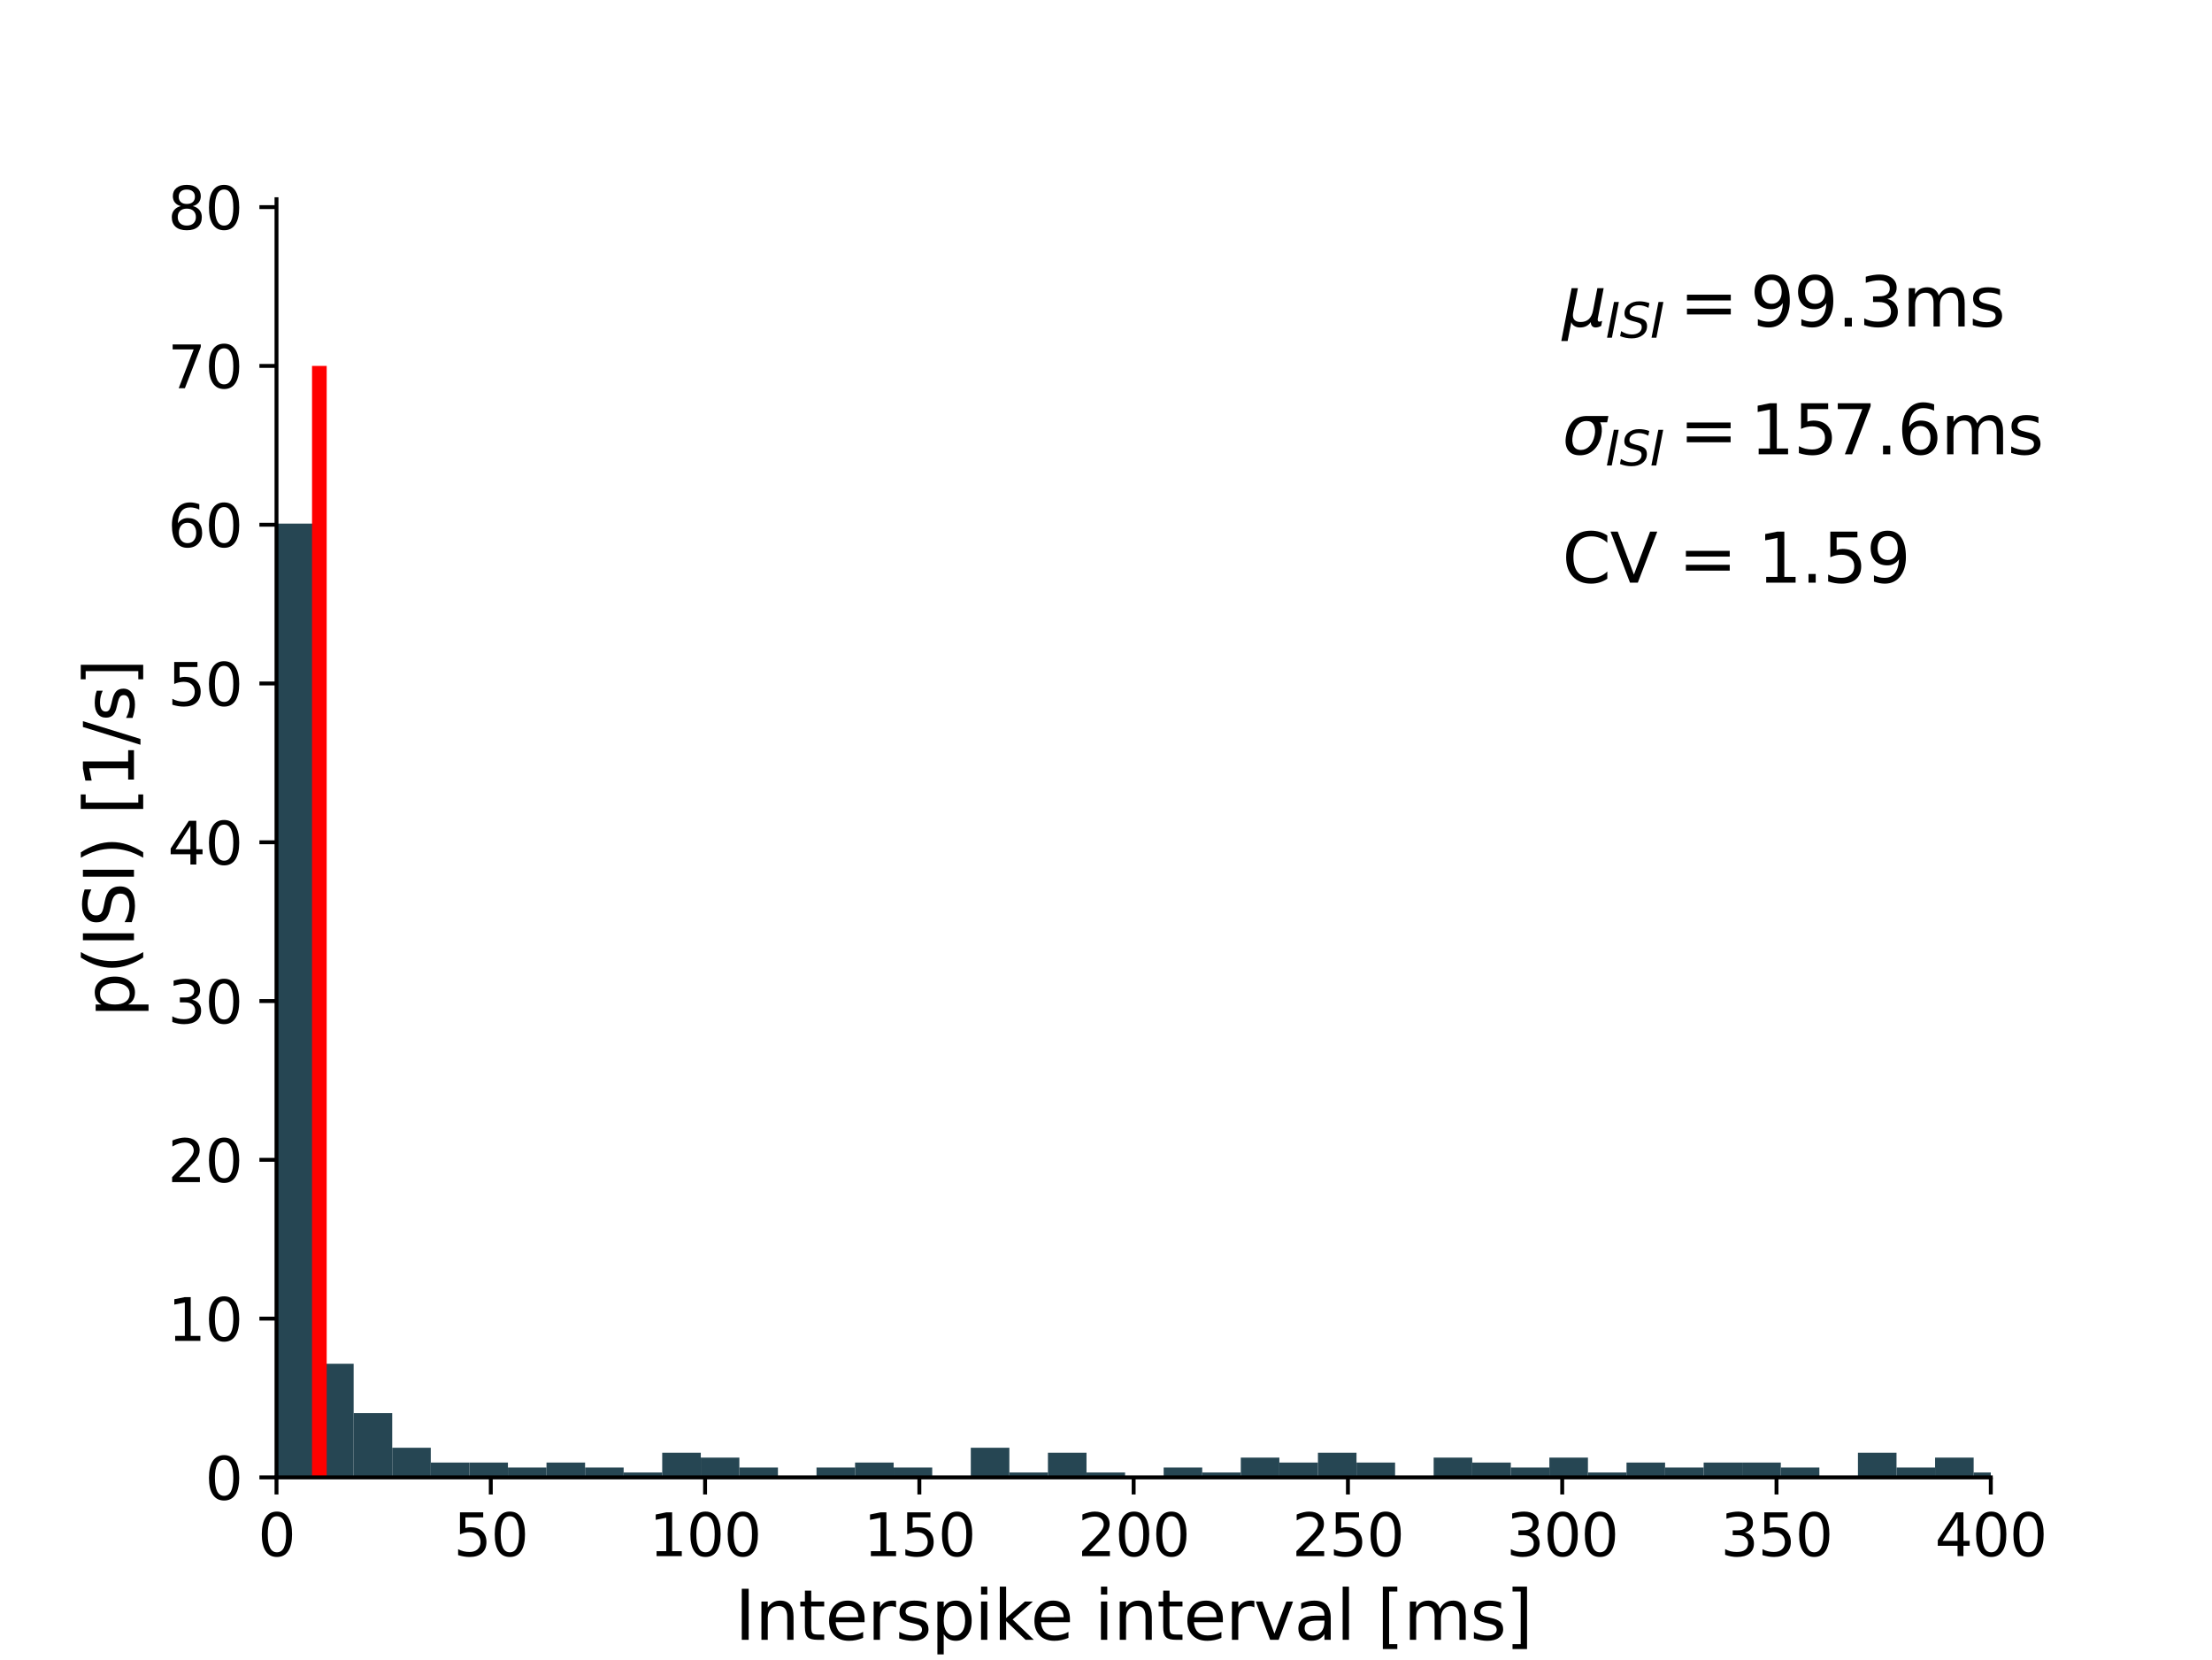 <?xml version="1.0" encoding="utf-8" standalone="no"?>
<!DOCTYPE svg PUBLIC "-//W3C//DTD SVG 1.1//EN"
  "http://www.w3.org/Graphics/SVG/1.1/DTD/svg11.dtd">
<svg xmlns:xlink="http://www.w3.org/1999/xlink" width="452.88pt" height="339.84pt" viewBox="0 0 452.88 339.84" xmlns="http://www.w3.org/2000/svg" version="1.1">
 <defs>
  <style type="text/css">*{stroke-linejoin: round; stroke-linecap: butt}</style>
 </defs>
 <g id="figure_1">
  <g id="patch_1">
   <path d="M 0 339.84 
L 452.88 339.84 
L 452.88 0 
L 0 0 
z
" style="fill: #ffffff"/>
  </g>
  <g id="axes_1">
   <g id="patch_2">
    <path d="M 56.61 302.458 
L 407.592 302.458 
L 407.592 40.781 
L 56.61 40.781 
z
" style="fill: #ffffff"/>
   </g>
   <g id="patch_3">
    <path d="M 56.61 302.458 
L 64.507 302.458 
L 64.507 107.196 
L 56.61 107.196 
z
" clip-path="url(#pb222d61b91)" style="fill: #264653"/>
   </g>
   <g id="patch_4">
    <path d="M 64.507 302.458 
L 72.404 302.458 
L 72.404 279.188 
L 64.507 279.188 
z
" clip-path="url(#pb222d61b91)" style="fill: #264653"/>
   </g>
   <g id="patch_5">
    <path d="M 72.404 302.458 
L 80.301 302.458 
L 80.301 289.305 
L 72.404 289.305 
z
" clip-path="url(#pb222d61b91)" style="fill: #264653"/>
   </g>
   <g id="patch_6">
    <path d="M 80.301 302.458 
L 88.198 302.458 
L 88.198 296.387 
L 80.301 296.387 
z
" clip-path="url(#pb222d61b91)" style="fill: #264653"/>
   </g>
   <g id="patch_7">
    <path d="M 88.198 302.458 
L 96.095 302.458 
L 96.095 299.422 
L 88.198 299.422 
z
" clip-path="url(#pb222d61b91)" style="fill: #264653"/>
   </g>
   <g id="patch_8">
    <path d="M 96.095 302.458 
L 103.993 302.458 
L 103.993 299.422 
L 96.095 299.422 
z
" clip-path="url(#pb222d61b91)" style="fill: #264653"/>
   </g>
   <g id="patch_9">
    <path d="M 103.993 302.458 
L 111.89 302.458 
L 111.89 300.434 
L 103.993 300.434 
z
" clip-path="url(#pb222d61b91)" style="fill: #264653"/>
   </g>
   <g id="patch_10">
    <path d="M 111.89 302.458 
L 119.787 302.458 
L 119.787 299.422 
L 111.89 299.422 
z
" clip-path="url(#pb222d61b91)" style="fill: #264653"/>
   </g>
   <g id="patch_11">
    <path d="M 119.787 302.458 
L 127.684 302.458 
L 127.684 300.434 
L 119.787 300.434 
z
" clip-path="url(#pb222d61b91)" style="fill: #264653"/>
   </g>
   <g id="patch_12">
    <path d="M 127.684 302.458 
L 135.581 302.458 
L 135.581 301.446 
L 127.684 301.446 
z
" clip-path="url(#pb222d61b91)" style="fill: #264653"/>
   </g>
   <g id="patch_13">
    <path d="M 135.581 302.458 
L 143.478 302.458 
L 143.478 297.399 
L 135.581 297.399 
z
" clip-path="url(#pb222d61b91)" style="fill: #264653"/>
   </g>
   <g id="patch_14">
    <path d="M 143.478 302.458 
L 151.375 302.458 
L 151.375 298.411 
L 143.478 298.411 
z
" clip-path="url(#pb222d61b91)" style="fill: #264653"/>
   </g>
   <g id="patch_15">
    <path d="M 151.375 302.458 
L 159.272 302.458 
L 159.272 300.434 
L 151.375 300.434 
z
" clip-path="url(#pb222d61b91)" style="fill: #264653"/>
   </g>
   <g id="patch_16">
    <path d="M 159.272 302.458 
L 167.169 302.458 
L 167.169 302.458 
L 159.272 302.458 
z
" clip-path="url(#pb222d61b91)" style="fill: #264653"/>
   </g>
   <g id="patch_17">
    <path d="M 167.169 302.458 
L 175.066 302.458 
L 175.066 300.434 
L 167.169 300.434 
z
" clip-path="url(#pb222d61b91)" style="fill: #264653"/>
   </g>
   <g id="patch_18">
    <path d="M 175.066 302.458 
L 182.964 302.458 
L 182.964 299.422 
L 175.066 299.422 
z
" clip-path="url(#pb222d61b91)" style="fill: #264653"/>
   </g>
   <g id="patch_19">
    <path d="M 182.964 302.458 
L 190.861 302.458 
L 190.861 300.434 
L 182.964 300.434 
z
" clip-path="url(#pb222d61b91)" style="fill: #264653"/>
   </g>
   <g id="patch_20">
    <path d="M 190.861 302.458 
L 198.758 302.458 
L 198.758 302.458 
L 190.861 302.458 
z
" clip-path="url(#pb222d61b91)" style="fill: #264653"/>
   </g>
   <g id="patch_21">
    <path d="M 198.758 302.458 
L 206.655 302.458 
L 206.655 296.387 
L 198.758 296.387 
z
" clip-path="url(#pb222d61b91)" style="fill: #264653"/>
   </g>
   <g id="patch_22">
    <path d="M 206.655 302.458 
L 214.552 302.458 
L 214.552 301.446 
L 206.655 301.446 
z
" clip-path="url(#pb222d61b91)" style="fill: #264653"/>
   </g>
   <g id="patch_23">
    <path d="M 214.552 302.458 
L 222.449 302.458 
L 222.449 297.399 
L 214.552 297.399 
z
" clip-path="url(#pb222d61b91)" style="fill: #264653"/>
   </g>
   <g id="patch_24">
    <path d="M 222.449 302.458 
L 230.346 302.458 
L 230.346 301.446 
L 222.449 301.446 
z
" clip-path="url(#pb222d61b91)" style="fill: #264653"/>
   </g>
   <g id="patch_25">
    <path d="M 230.346 302.458 
L 238.243 302.458 
L 238.243 302.458 
L 230.346 302.458 
z
" clip-path="url(#pb222d61b91)" style="fill: #264653"/>
   </g>
   <g id="patch_26">
    <path d="M 238.243 302.458 
L 246.14 302.458 
L 246.14 300.434 
L 238.243 300.434 
z
" clip-path="url(#pb222d61b91)" style="fill: #264653"/>
   </g>
   <g id="patch_27">
    <path d="M 246.14 302.458 
L 254.037 302.458 
L 254.037 301.446 
L 246.14 301.446 
z
" clip-path="url(#pb222d61b91)" style="fill: #264653"/>
   </g>
   <g id="patch_28">
    <path d="M 254.037 302.458 
L 261.934 302.458 
L 261.934 298.411 
L 254.037 298.411 
z
" clip-path="url(#pb222d61b91)" style="fill: #264653"/>
   </g>
   <g id="patch_29">
    <path d="M 261.934 302.458 
L 269.832 302.458 
L 269.832 299.422 
L 261.934 299.422 
z
" clip-path="url(#pb222d61b91)" style="fill: #264653"/>
   </g>
   <g id="patch_30">
    <path d="M 269.832 302.458 
L 277.729 302.458 
L 277.729 297.399 
L 269.832 297.399 
z
" clip-path="url(#pb222d61b91)" style="fill: #264653"/>
   </g>
   <g id="patch_31">
    <path d="M 277.729 302.458 
L 285.626 302.458 
L 285.626 299.422 
L 277.729 299.422 
z
" clip-path="url(#pb222d61b91)" style="fill: #264653"/>
   </g>
   <g id="patch_32">
    <path d="M 285.626 302.458 
L 293.523 302.458 
L 293.523 302.458 
L 285.626 302.458 
z
" clip-path="url(#pb222d61b91)" style="fill: #264653"/>
   </g>
   <g id="patch_33">
    <path d="M 293.523 302.458 
L 301.42 302.458 
L 301.42 298.411 
L 293.523 298.411 
z
" clip-path="url(#pb222d61b91)" style="fill: #264653"/>
   </g>
   <g id="patch_34">
    <path d="M 301.42 302.458 
L 309.317 302.458 
L 309.317 299.422 
L 301.42 299.422 
z
" clip-path="url(#pb222d61b91)" style="fill: #264653"/>
   </g>
   <g id="patch_35">
    <path d="M 309.317 302.458 
L 317.214 302.458 
L 317.214 300.434 
L 309.317 300.434 
z
" clip-path="url(#pb222d61b91)" style="fill: #264653"/>
   </g>
   <g id="patch_36">
    <path d="M 317.214 302.458 
L 325.111 302.458 
L 325.111 298.411 
L 317.214 298.411 
z
" clip-path="url(#pb222d61b91)" style="fill: #264653"/>
   </g>
   <g id="patch_37">
    <path d="M 325.111 302.458 
L 333.008 302.458 
L 333.008 301.446 
L 325.111 301.446 
z
" clip-path="url(#pb222d61b91)" style="fill: #264653"/>
   </g>
   <g id="patch_38">
    <path d="M 333.008 302.458 
L 340.905 302.458 
L 340.905 299.422 
L 333.008 299.422 
z
" clip-path="url(#pb222d61b91)" style="fill: #264653"/>
   </g>
   <g id="patch_39">
    <path d="M 340.905 302.458 
L 348.803 302.458 
L 348.803 300.434 
L 340.905 300.434 
z
" clip-path="url(#pb222d61b91)" style="fill: #264653"/>
   </g>
   <g id="patch_40">
    <path d="M 348.803 302.458 
L 356.7 302.458 
L 356.7 299.422 
L 348.803 299.422 
z
" clip-path="url(#pb222d61b91)" style="fill: #264653"/>
   </g>
   <g id="patch_41">
    <path d="M 356.7 302.458 
L 364.597 302.458 
L 364.597 299.422 
L 356.7 299.422 
z
" clip-path="url(#pb222d61b91)" style="fill: #264653"/>
   </g>
   <g id="patch_42">
    <path d="M 364.597 302.458 
L 372.494 302.458 
L 372.494 300.434 
L 364.597 300.434 
z
" clip-path="url(#pb222d61b91)" style="fill: #264653"/>
   </g>
   <g id="patch_43">
    <path d="M 372.494 302.458 
L 380.391 302.458 
L 380.391 302.458 
L 372.494 302.458 
z
" clip-path="url(#pb222d61b91)" style="fill: #264653"/>
   </g>
   <g id="patch_44">
    <path d="M 380.391 302.458 
L 388.288 302.458 
L 388.288 297.399 
L 380.391 297.399 
z
" clip-path="url(#pb222d61b91)" style="fill: #264653"/>
   </g>
   <g id="patch_45">
    <path d="M 388.288 302.458 
L 396.185 302.458 
L 396.185 300.434 
L 388.288 300.434 
z
" clip-path="url(#pb222d61b91)" style="fill: #264653"/>
   </g>
   <g id="patch_46">
    <path d="M 396.185 302.458 
L 404.082 302.458 
L 404.082 298.411 
L 396.185 298.411 
z
" clip-path="url(#pb222d61b91)" style="fill: #264653"/>
   </g>
   <g id="patch_47">
    <path d="M 404.082 302.458 
L 411.979 302.458 
L 411.979 301.446 
L 404.082 301.446 
z
" clip-path="url(#pb222d61b91)" style="fill: #264653"/>
   </g>
   <g id="patch_48">
    <path d="M 411.979 302.458 
L 419.876 302.458 
L 419.876 301.446 
L 411.979 301.446 
z
" clip-path="url(#pb222d61b91)" style="fill: #264653"/>
   </g>
   <g id="patch_49">
    <path d="M 419.876 302.458 
L 427.773 302.458 
L 427.773 301.446 
L 419.876 301.446 
z
" clip-path="url(#pb222d61b91)" style="fill: #264653"/>
   </g>
   <g id="patch_50">
    <path d="M 427.773 302.458 
L 435.671 302.458 
L 435.671 302.458 
L 427.773 302.458 
z
" clip-path="url(#pb222d61b91)" style="fill: #264653"/>
   </g>
   <g id="patch_51">
    <path d="M 435.671 302.458 
L 443.568 302.458 
L 443.568 302.458 
L 435.671 302.458 
z
" clip-path="url(#pb222d61b91)" style="fill: #264653"/>
   </g>
   <g id="patch_52">
    <path d="M 443.568 302.458 
L 451.465 302.458 
L 451.465 302.458 
L 443.568 302.458 
z
" clip-path="url(#pb222d61b91)" style="fill: #264653"/>
   </g>
   <g id="patch_53">
    <path d="M 451.465 302.458 
L 459.362 302.458 
L 459.362 302.458 
L 451.465 302.458 
z
" clip-path="url(#pb222d61b91)" style="fill: #264653"/>
   </g>
   <g id="patch_54">
    <path d="M 459.362 302.458 
L 467.259 302.458 
L 467.259 301.446 
L 459.362 301.446 
z
" clip-path="url(#pb222d61b91)" style="fill: #264653"/>
   </g>
   <g id="patch_55">
    <path d="M 467.259 302.458 
L 475.156 302.458 
L 475.156 301.446 
L 467.259 301.446 
z
" clip-path="url(#pb222d61b91)" style="fill: #264653"/>
   </g>
   <g id="patch_56">
    <path d="M 475.156 302.458 
L 483.053 302.458 
L 483.053 302.458 
L 475.156 302.458 
z
" clip-path="url(#pb222d61b91)" style="fill: #264653"/>
   </g>
   <g id="patch_57">
    <path d="M 483.053 302.458 
L 490.95 302.458 
L 490.95 302.458 
L 483.053 302.458 
z
" clip-path="url(#pb222d61b91)" style="fill: #264653"/>
   </g>
   <g id="patch_58">
    <path d="M 490.95 302.458 
L 498.847 302.458 
L 498.847 302.458 
L 490.95 302.458 
z
" clip-path="url(#pb222d61b91)" style="fill: #264653"/>
   </g>
   <g id="patch_59">
    <path d="M 498.847 302.458 
L 506.744 302.458 
L 506.744 299.422 
L 498.847 299.422 
z
" clip-path="url(#pb222d61b91)" style="fill: #264653"/>
   </g>
   <g id="patch_60">
    <path d="M 506.744 302.458 
L 514.642 302.458 
L 514.642 301.446 
L 506.744 301.446 
z
" clip-path="url(#pb222d61b91)" style="fill: #264653"/>
   </g>
   <g id="patch_61">
    <path d="M 514.642 302.458 
L 522.539 302.458 
L 522.539 300.434 
L 514.642 300.434 
z
" clip-path="url(#pb222d61b91)" style="fill: #264653"/>
   </g>
   <g id="patch_62">
    <path d="M 522.539 302.458 
L 530.436 302.458 
L 530.436 302.458 
L 522.539 302.458 
z
" clip-path="url(#pb222d61b91)" style="fill: #264653"/>
   </g>
   <g id="patch_63">
    <path d="M 530.436 302.458 
L 538.333 302.458 
L 538.333 299.422 
L 530.436 299.422 
z
" clip-path="url(#pb222d61b91)" style="fill: #264653"/>
   </g>
   <g id="patch_64">
    <path d="M 538.333 302.458 
L 546.23 302.458 
L 546.23 302.458 
L 538.333 302.458 
z
" clip-path="url(#pb222d61b91)" style="fill: #264653"/>
   </g>
   <g id="patch_65">
    <path d="M 546.23 302.458 
L 554.127 302.458 
L 554.127 301.446 
L 546.23 301.446 
z
" clip-path="url(#pb222d61b91)" style="fill: #264653"/>
   </g>
   <g id="patch_66">
    <path d="M 554.127 302.458 
L 562.024 302.458 
L 562.024 301.446 
L 554.127 301.446 
z
" clip-path="url(#pb222d61b91)" style="fill: #264653"/>
   </g>
   <g id="patch_67">
    <path d="M 562.024 302.458 
L 569.921 302.458 
L 569.921 301.446 
L 562.024 301.446 
z
" clip-path="url(#pb222d61b91)" style="fill: #264653"/>
   </g>
   <g id="patch_68">
    <path d="M 569.921 302.458 
L 577.818 302.458 
L 577.818 302.458 
L 569.921 302.458 
z
" clip-path="url(#pb222d61b91)" style="fill: #264653"/>
   </g>
   <g id="patch_69">
    <path d="M 577.818 302.458 
L 585.715 302.458 
L 585.715 302.458 
L 577.818 302.458 
z
" clip-path="url(#pb222d61b91)" style="fill: #264653"/>
   </g>
   <g id="patch_70">
    <path d="M 585.715 302.458 
L 593.612 302.458 
L 593.612 302.458 
L 585.715 302.458 
z
" clip-path="url(#pb222d61b91)" style="fill: #264653"/>
   </g>
   <g id="patch_71">
    <path d="M 593.612 302.458 
L 601.51 302.458 
L 601.51 302.458 
L 593.612 302.458 
z
" clip-path="url(#pb222d61b91)" style="fill: #264653"/>
   </g>
   <g id="patch_72">
    <path d="M 601.51 302.458 
L 609.407 302.458 
L 609.407 301.446 
L 601.51 301.446 
z
" clip-path="url(#pb222d61b91)" style="fill: #264653"/>
   </g>
   <g id="patch_73">
    <path d="M 609.407 302.458 
L 617.304 302.458 
L 617.304 302.458 
L 609.407 302.458 
z
" clip-path="url(#pb222d61b91)" style="fill: #264653"/>
   </g>
   <g id="patch_74">
    <path d="M 617.304 302.458 
L 625.201 302.458 
L 625.201 302.458 
L 617.304 302.458 
z
" clip-path="url(#pb222d61b91)" style="fill: #264653"/>
   </g>
   <g id="patch_75">
    <path d="M 625.201 302.458 
L 633.098 302.458 
L 633.098 302.458 
L 625.201 302.458 
z
" clip-path="url(#pb222d61b91)" style="fill: #264653"/>
   </g>
   <g id="patch_76">
    <path d="M 633.098 302.458 
L 640.995 302.458 
L 640.995 302.458 
L 633.098 302.458 
z
" clip-path="url(#pb222d61b91)" style="fill: #264653"/>
   </g>
   <g id="patch_77">
    <path d="M 640.995 302.458 
L 648.892 302.458 
L 648.892 301.446 
L 640.995 301.446 
z
" clip-path="url(#pb222d61b91)" style="fill: #264653"/>
   </g>
   <g id="patch_78">
    <path d="M 648.892 302.458 
L 656.789 302.458 
L 656.789 302.458 
L 648.892 302.458 
z
" clip-path="url(#pb222d61b91)" style="fill: #264653"/>
   </g>
   <g id="patch_79">
    <path d="M 656.789 302.458 
L 664.686 302.458 
L 664.686 301.446 
L 656.789 301.446 
z
" clip-path="url(#pb222d61b91)" style="fill: #264653"/>
   </g>
   <g id="patch_80">
    <path d="M 664.686 302.458 
L 672.583 302.458 
L 672.583 302.458 
L 664.686 302.458 
z
" clip-path="url(#pb222d61b91)" style="fill: #264653"/>
   </g>
   <g id="patch_81">
    <path d="M 672.583 302.458 
L 680.481 302.458 
L 680.481 302.458 
L 672.583 302.458 
z
" clip-path="url(#pb222d61b91)" style="fill: #264653"/>
   </g>
   <g id="patch_82">
    <path d="M 680.481 302.458 
L 688.378 302.458 
L 688.378 302.458 
L 680.481 302.458 
z
" clip-path="url(#pb222d61b91)" style="fill: #264653"/>
   </g>
   <g id="patch_83">
    <path d="M 688.378 302.458 
L 696.275 302.458 
L 696.275 302.458 
L 688.378 302.458 
z
" clip-path="url(#pb222d61b91)" style="fill: #264653"/>
   </g>
   <g id="patch_84">
    <path d="M 696.275 302.458 
L 704.172 302.458 
L 704.172 302.458 
L 696.275 302.458 
z
" clip-path="url(#pb222d61b91)" style="fill: #264653"/>
   </g>
   <g id="patch_85">
    <path d="M 704.172 302.458 
L 712.069 302.458 
L 712.069 302.458 
L 704.172 302.458 
z
" clip-path="url(#pb222d61b91)" style="fill: #264653"/>
   </g>
   <g id="patch_86">
    <path d="M 712.069 302.458 
L 719.966 302.458 
L 719.966 302.458 
L 712.069 302.458 
z
" clip-path="url(#pb222d61b91)" style="fill: #264653"/>
   </g>
   <g id="patch_87">
    <path d="M 719.966 302.458 
L 727.863 302.458 
L 727.863 302.458 
L 719.966 302.458 
z
" clip-path="url(#pb222d61b91)" style="fill: #264653"/>
   </g>
   <g id="patch_88">
    <path d="M 727.863 302.458 
L 735.76 302.458 
L 735.76 302.458 
L 727.863 302.458 
z
" clip-path="url(#pb222d61b91)" style="fill: #264653"/>
   </g>
   <g id="patch_89">
    <path d="M 735.76 302.458 
L 743.657 302.458 
L 743.657 302.458 
L 735.76 302.458 
z
" clip-path="url(#pb222d61b91)" style="fill: #264653"/>
   </g>
   <g id="patch_90">
    <path d="M 743.657 302.458 
L 751.554 302.458 
L 751.554 302.458 
L 743.657 302.458 
z
" clip-path="url(#pb222d61b91)" style="fill: #264653"/>
   </g>
   <g id="patch_91">
    <path d="M 751.554 302.458 
L 759.451 302.458 
L 759.451 302.458 
L 751.554 302.458 
z
" clip-path="url(#pb222d61b91)" style="fill: #264653"/>
   </g>
   <g id="patch_92">
    <path d="M 759.451 302.458 
L 767.349 302.458 
L 767.349 302.458 
L 759.451 302.458 
z
" clip-path="url(#pb222d61b91)" style="fill: #264653"/>
   </g>
   <g id="patch_93">
    <path d="M 767.349 302.458 
L 775.246 302.458 
L 775.246 302.458 
L 767.349 302.458 
z
" clip-path="url(#pb222d61b91)" style="fill: #264653"/>
   </g>
   <g id="patch_94">
    <path d="M 775.246 302.458 
L 783.143 302.458 
L 783.143 301.446 
L 775.246 301.446 
z
" clip-path="url(#pb222d61b91)" style="fill: #264653"/>
   </g>
   <g id="matplotlib.axis_1">
    <g id="xtick_1">
     <g id="line2d_1">
      <defs>
       <path id="m8c8fa10eb3" d="M 0 0 
L 0 3.5 
" style="stroke: #000000; stroke-width: 0.8"/>
      </defs>
      <g>
       <use xlink:href="#m8c8fa10eb3" x="56.61" y="302.458" style="stroke: #000000; stroke-width: 0.8"/>
      </g>
     </g>
     <g id="text_1">
      <!-- 0 -->
      <g transform="translate(52.792 318.576)scale(0.12 -0.12)">
       <defs>
        <path id="DejaVuSans-30" d="M 2034 4250 
Q 1547 4250 1301 3770 
Q 1056 3291 1056 2328 
Q 1056 1369 1301 889 
Q 1547 409 2034 409 
Q 2525 409 2770 889 
Q 3016 1369 3016 2328 
Q 3016 3291 2770 3770 
Q 2525 4250 2034 4250 
z
M 2034 4750 
Q 2819 4750 3233 4129 
Q 3647 3509 3647 2328 
Q 3647 1150 3233 529 
Q 2819 -91 2034 -91 
Q 1250 -91 836 529 
Q 422 1150 422 2328 
Q 422 3509 836 4129 
Q 1250 4750 2034 4750 
z
" transform="scale(0.016)"/>
       </defs>
       <use xlink:href="#DejaVuSans-30"/>
      </g>
     </g>
    </g>
    <g id="xtick_2">
     <g id="line2d_2">
      <g>
       <use xlink:href="#m8c8fa10eb3" x="100.483" y="302.458" style="stroke: #000000; stroke-width: 0.8"/>
      </g>
     </g>
     <g id="text_2">
      <!-- 50 -->
      <g transform="translate(92.848 318.576)scale(0.12 -0.12)">
       <defs>
        <path id="DejaVuSans-35" d="M 691 4666 
L 3169 4666 
L 3169 4134 
L 1269 4134 
L 1269 2991 
Q 1406 3038 1543 3061 
Q 1681 3084 1819 3084 
Q 2600 3084 3056 2656 
Q 3513 2228 3513 1497 
Q 3513 744 3044 326 
Q 2575 -91 1722 -91 
Q 1428 -91 1123 -41 
Q 819 9 494 109 
L 494 744 
Q 775 591 1075 516 
Q 1375 441 1709 441 
Q 2250 441 2565 725 
Q 2881 1009 2881 1497 
Q 2881 1984 2565 2268 
Q 2250 2553 1709 2553 
Q 1456 2553 1204 2497 
Q 953 2441 691 2322 
L 691 4666 
z
" transform="scale(0.016)"/>
       </defs>
       <use xlink:href="#DejaVuSans-35"/>
       <use xlink:href="#DejaVuSans-30" x="63.623"/>
      </g>
     </g>
    </g>
    <g id="xtick_3">
     <g id="line2d_3">
      <g>
       <use xlink:href="#m8c8fa10eb3" x="144.356" y="302.458" style="stroke: #000000; stroke-width: 0.8"/>
      </g>
     </g>
     <g id="text_3">
      <!-- 100 -->
      <g transform="translate(132.903 318.576)scale(0.12 -0.12)">
       <defs>
        <path id="DejaVuSans-31" d="M 794 531 
L 1825 531 
L 1825 4091 
L 703 3866 
L 703 4441 
L 1819 4666 
L 2450 4666 
L 2450 531 
L 3481 531 
L 3481 0 
L 794 0 
L 794 531 
z
" transform="scale(0.016)"/>
       </defs>
       <use xlink:href="#DejaVuSans-31"/>
       <use xlink:href="#DejaVuSans-30" x="63.623"/>
       <use xlink:href="#DejaVuSans-30" x="127.246"/>
      </g>
     </g>
    </g>
    <g id="xtick_4">
     <g id="line2d_4">
      <g>
       <use xlink:href="#m8c8fa10eb3" x="188.228" y="302.458" style="stroke: #000000; stroke-width: 0.8"/>
      </g>
     </g>
     <g id="text_4">
      <!-- 150 -->
      <g transform="translate(176.776 318.576)scale(0.12 -0.12)">
       <use xlink:href="#DejaVuSans-31"/>
       <use xlink:href="#DejaVuSans-35" x="63.623"/>
       <use xlink:href="#DejaVuSans-30" x="127.246"/>
      </g>
     </g>
    </g>
    <g id="xtick_5">
     <g id="line2d_5">
      <g>
       <use xlink:href="#m8c8fa10eb3" x="232.101" y="302.458" style="stroke: #000000; stroke-width: 0.8"/>
      </g>
     </g>
     <g id="text_5">
      <!-- 200 -->
      <g transform="translate(220.649 318.576)scale(0.12 -0.12)">
       <defs>
        <path id="DejaVuSans-32" d="M 1228 531 
L 3431 531 
L 3431 0 
L 469 0 
L 469 531 
Q 828 903 1448 1529 
Q 2069 2156 2228 2338 
Q 2531 2678 2651 2914 
Q 2772 3150 2772 3378 
Q 2772 3750 2511 3984 
Q 2250 4219 1831 4219 
Q 1534 4219 1204 4116 
Q 875 4013 500 3803 
L 500 4441 
Q 881 4594 1212 4672 
Q 1544 4750 1819 4750 
Q 2544 4750 2975 4387 
Q 3406 4025 3406 3419 
Q 3406 3131 3298 2873 
Q 3191 2616 2906 2266 
Q 2828 2175 2409 1742 
Q 1991 1309 1228 531 
z
" transform="scale(0.016)"/>
       </defs>
       <use xlink:href="#DejaVuSans-32"/>
       <use xlink:href="#DejaVuSans-30" x="63.623"/>
       <use xlink:href="#DejaVuSans-30" x="127.246"/>
      </g>
     </g>
    </g>
    <g id="xtick_6">
     <g id="line2d_6">
      <g>
       <use xlink:href="#m8c8fa10eb3" x="275.974" y="302.458" style="stroke: #000000; stroke-width: 0.8"/>
      </g>
     </g>
     <g id="text_6">
      <!-- 250 -->
      <g transform="translate(264.521 318.576)scale(0.12 -0.12)">
       <use xlink:href="#DejaVuSans-32"/>
       <use xlink:href="#DejaVuSans-35" x="63.623"/>
       <use xlink:href="#DejaVuSans-30" x="127.246"/>
      </g>
     </g>
    </g>
    <g id="xtick_7">
     <g id="line2d_7">
      <g>
       <use xlink:href="#m8c8fa10eb3" x="319.846" y="302.458" style="stroke: #000000; stroke-width: 0.8"/>
      </g>
     </g>
     <g id="text_7">
      <!-- 300 -->
      <g transform="translate(308.394 318.576)scale(0.12 -0.12)">
       <defs>
        <path id="DejaVuSans-33" d="M 2597 2516 
Q 3050 2419 3304 2112 
Q 3559 1806 3559 1356 
Q 3559 666 3084 287 
Q 2609 -91 1734 -91 
Q 1441 -91 1130 -33 
Q 819 25 488 141 
L 488 750 
Q 750 597 1062 519 
Q 1375 441 1716 441 
Q 2309 441 2620 675 
Q 2931 909 2931 1356 
Q 2931 1769 2642 2001 
Q 2353 2234 1838 2234 
L 1294 2234 
L 1294 2753 
L 1863 2753 
Q 2328 2753 2575 2939 
Q 2822 3125 2822 3475 
Q 2822 3834 2567 4026 
Q 2313 4219 1838 4219 
Q 1578 4219 1281 4162 
Q 984 4106 628 3988 
L 628 4550 
Q 988 4650 1302 4700 
Q 1616 4750 1894 4750 
Q 2613 4750 3031 4423 
Q 3450 4097 3450 3541 
Q 3450 3153 3228 2886 
Q 3006 2619 2597 2516 
z
" transform="scale(0.016)"/>
       </defs>
       <use xlink:href="#DejaVuSans-33"/>
       <use xlink:href="#DejaVuSans-30" x="63.623"/>
       <use xlink:href="#DejaVuSans-30" x="127.246"/>
      </g>
     </g>
    </g>
    <g id="xtick_8">
     <g id="line2d_8">
      <g>
       <use xlink:href="#m8c8fa10eb3" x="363.719" y="302.458" style="stroke: #000000; stroke-width: 0.8"/>
      </g>
     </g>
     <g id="text_8">
      <!-- 350 -->
      <g transform="translate(352.267 318.576)scale(0.12 -0.12)">
       <use xlink:href="#DejaVuSans-33"/>
       <use xlink:href="#DejaVuSans-35" x="63.623"/>
       <use xlink:href="#DejaVuSans-30" x="127.246"/>
      </g>
     </g>
    </g>
    <g id="xtick_9">
     <g id="line2d_9">
      <g>
       <use xlink:href="#m8c8fa10eb3" x="407.592" y="302.458" style="stroke: #000000; stroke-width: 0.8"/>
      </g>
     </g>
     <g id="text_9">
      <!-- 400 -->
      <g transform="translate(396.139 318.576)scale(0.12 -0.12)">
       <defs>
        <path id="DejaVuSans-34" d="M 2419 4116 
L 825 1625 
L 2419 1625 
L 2419 4116 
z
M 2253 4666 
L 3047 4666 
L 3047 1625 
L 3713 1625 
L 3713 1100 
L 3047 1100 
L 3047 0 
L 2419 0 
L 2419 1100 
L 313 1100 
L 313 1709 
L 2253 4666 
z
" transform="scale(0.016)"/>
       </defs>
       <use xlink:href="#DejaVuSans-34"/>
       <use xlink:href="#DejaVuSans-30" x="63.623"/>
       <use xlink:href="#DejaVuSans-30" x="127.246"/>
      </g>
     </g>
    </g>
    <g id="text_10">
     <!-- Interspike interval [ms] -->
     <g transform="translate(150.465 335.709)scale(0.14 -0.14)">
      <defs>
       <path id="DejaVuSans-49" d="M 628 4666 
L 1259 4666 
L 1259 0 
L 628 0 
L 628 4666 
z
" transform="scale(0.016)"/>
       <path id="DejaVuSans-6e" d="M 3513 2113 
L 3513 0 
L 2938 0 
L 2938 2094 
Q 2938 2591 2744 2837 
Q 2550 3084 2163 3084 
Q 1697 3084 1428 2787 
Q 1159 2491 1159 1978 
L 1159 0 
L 581 0 
L 581 3500 
L 1159 3500 
L 1159 2956 
Q 1366 3272 1645 3428 
Q 1925 3584 2291 3584 
Q 2894 3584 3203 3211 
Q 3513 2838 3513 2113 
z
" transform="scale(0.016)"/>
       <path id="DejaVuSans-74" d="M 1172 4494 
L 1172 3500 
L 2356 3500 
L 2356 3053 
L 1172 3053 
L 1172 1153 
Q 1172 725 1289 603 
Q 1406 481 1766 481 
L 2356 481 
L 2356 0 
L 1766 0 
Q 1100 0 847 248 
Q 594 497 594 1153 
L 594 3053 
L 172 3053 
L 172 3500 
L 594 3500 
L 594 4494 
L 1172 4494 
z
" transform="scale(0.016)"/>
       <path id="DejaVuSans-65" d="M 3597 1894 
L 3597 1613 
L 953 1613 
Q 991 1019 1311 708 
Q 1631 397 2203 397 
Q 2534 397 2845 478 
Q 3156 559 3463 722 
L 3463 178 
Q 3153 47 2828 -22 
Q 2503 -91 2169 -91 
Q 1331 -91 842 396 
Q 353 884 353 1716 
Q 353 2575 817 3079 
Q 1281 3584 2069 3584 
Q 2775 3584 3186 3129 
Q 3597 2675 3597 1894 
z
M 3022 2063 
Q 3016 2534 2758 2815 
Q 2500 3097 2075 3097 
Q 1594 3097 1305 2825 
Q 1016 2553 972 2059 
L 3022 2063 
z
" transform="scale(0.016)"/>
       <path id="DejaVuSans-72" d="M 2631 2963 
Q 2534 3019 2420 3045 
Q 2306 3072 2169 3072 
Q 1681 3072 1420 2755 
Q 1159 2438 1159 1844 
L 1159 0 
L 581 0 
L 581 3500 
L 1159 3500 
L 1159 2956 
Q 1341 3275 1631 3429 
Q 1922 3584 2338 3584 
Q 2397 3584 2469 3576 
Q 2541 3569 2628 3553 
L 2631 2963 
z
" transform="scale(0.016)"/>
       <path id="DejaVuSans-73" d="M 2834 3397 
L 2834 2853 
Q 2591 2978 2328 3040 
Q 2066 3103 1784 3103 
Q 1356 3103 1142 2972 
Q 928 2841 928 2578 
Q 928 2378 1081 2264 
Q 1234 2150 1697 2047 
L 1894 2003 
Q 2506 1872 2764 1633 
Q 3022 1394 3022 966 
Q 3022 478 2636 193 
Q 2250 -91 1575 -91 
Q 1294 -91 989 -36 
Q 684 19 347 128 
L 347 722 
Q 666 556 975 473 
Q 1284 391 1588 391 
Q 1994 391 2212 530 
Q 2431 669 2431 922 
Q 2431 1156 2273 1281 
Q 2116 1406 1581 1522 
L 1381 1569 
Q 847 1681 609 1914 
Q 372 2147 372 2553 
Q 372 3047 722 3315 
Q 1072 3584 1716 3584 
Q 2034 3584 2315 3537 
Q 2597 3491 2834 3397 
z
" transform="scale(0.016)"/>
       <path id="DejaVuSans-70" d="M 1159 525 
L 1159 -1331 
L 581 -1331 
L 581 3500 
L 1159 3500 
L 1159 2969 
Q 1341 3281 1617 3432 
Q 1894 3584 2278 3584 
Q 2916 3584 3314 3078 
Q 3713 2572 3713 1747 
Q 3713 922 3314 415 
Q 2916 -91 2278 -91 
Q 1894 -91 1617 61 
Q 1341 213 1159 525 
z
M 3116 1747 
Q 3116 2381 2855 2742 
Q 2594 3103 2138 3103 
Q 1681 3103 1420 2742 
Q 1159 2381 1159 1747 
Q 1159 1113 1420 752 
Q 1681 391 2138 391 
Q 2594 391 2855 752 
Q 3116 1113 3116 1747 
z
" transform="scale(0.016)"/>
       <path id="DejaVuSans-69" d="M 603 3500 
L 1178 3500 
L 1178 0 
L 603 0 
L 603 3500 
z
M 603 4863 
L 1178 4863 
L 1178 4134 
L 603 4134 
L 603 4863 
z
" transform="scale(0.016)"/>
       <path id="DejaVuSans-6b" d="M 581 4863 
L 1159 4863 
L 1159 1991 
L 2875 3500 
L 3609 3500 
L 1753 1863 
L 3688 0 
L 2938 0 
L 1159 1709 
L 1159 0 
L 581 0 
L 581 4863 
z
" transform="scale(0.016)"/>
       <path id="DejaVuSans-20" transform="scale(0.016)"/>
       <path id="DejaVuSans-76" d="M 191 3500 
L 800 3500 
L 1894 563 
L 2988 3500 
L 3597 3500 
L 2284 0 
L 1503 0 
L 191 3500 
z
" transform="scale(0.016)"/>
       <path id="DejaVuSans-61" d="M 2194 1759 
Q 1497 1759 1228 1600 
Q 959 1441 959 1056 
Q 959 750 1161 570 
Q 1363 391 1709 391 
Q 2188 391 2477 730 
Q 2766 1069 2766 1631 
L 2766 1759 
L 2194 1759 
z
M 3341 1997 
L 3341 0 
L 2766 0 
L 2766 531 
Q 2569 213 2275 61 
Q 1981 -91 1556 -91 
Q 1019 -91 701 211 
Q 384 513 384 1019 
Q 384 1609 779 1909 
Q 1175 2209 1959 2209 
L 2766 2209 
L 2766 2266 
Q 2766 2663 2505 2880 
Q 2244 3097 1772 3097 
Q 1472 3097 1187 3025 
Q 903 2953 641 2809 
L 641 3341 
Q 956 3463 1253 3523 
Q 1550 3584 1831 3584 
Q 2591 3584 2966 3190 
Q 3341 2797 3341 1997 
z
" transform="scale(0.016)"/>
       <path id="DejaVuSans-6c" d="M 603 4863 
L 1178 4863 
L 1178 0 
L 603 0 
L 603 4863 
z
" transform="scale(0.016)"/>
       <path id="DejaVuSans-5b" d="M 550 4863 
L 1875 4863 
L 1875 4416 
L 1125 4416 
L 1125 -397 
L 1875 -397 
L 1875 -844 
L 550 -844 
L 550 4863 
z
" transform="scale(0.016)"/>
       <path id="DejaVuSans-6d" d="M 3328 2828 
Q 3544 3216 3844 3400 
Q 4144 3584 4550 3584 
Q 5097 3584 5394 3201 
Q 5691 2819 5691 2113 
L 5691 0 
L 5113 0 
L 5113 2094 
Q 5113 2597 4934 2840 
Q 4756 3084 4391 3084 
Q 3944 3084 3684 2787 
Q 3425 2491 3425 1978 
L 3425 0 
L 2847 0 
L 2847 2094 
Q 2847 2600 2669 2842 
Q 2491 3084 2119 3084 
Q 1678 3084 1418 2786 
Q 1159 2488 1159 1978 
L 1159 0 
L 581 0 
L 581 3500 
L 1159 3500 
L 1159 2956 
Q 1356 3278 1631 3431 
Q 1906 3584 2284 3584 
Q 2666 3584 2933 3390 
Q 3200 3197 3328 2828 
z
" transform="scale(0.016)"/>
       <path id="DejaVuSans-5d" d="M 1947 4863 
L 1947 -844 
L 622 -844 
L 622 -397 
L 1369 -397 
L 1369 4416 
L 622 4416 
L 622 4863 
L 1947 4863 
z
" transform="scale(0.016)"/>
      </defs>
      <use xlink:href="#DejaVuSans-49"/>
      <use xlink:href="#DejaVuSans-6e" x="29.492"/>
      <use xlink:href="#DejaVuSans-74" x="92.871"/>
      <use xlink:href="#DejaVuSans-65" x="132.08"/>
      <use xlink:href="#DejaVuSans-72" x="193.604"/>
      <use xlink:href="#DejaVuSans-73" x="234.717"/>
      <use xlink:href="#DejaVuSans-70" x="286.816"/>
      <use xlink:href="#DejaVuSans-69" x="350.293"/>
      <use xlink:href="#DejaVuSans-6b" x="378.076"/>
      <use xlink:href="#DejaVuSans-65" x="432.361"/>
      <use xlink:href="#DejaVuSans-20" x="493.885"/>
      <use xlink:href="#DejaVuSans-69" x="525.672"/>
      <use xlink:href="#DejaVuSans-6e" x="553.455"/>
      <use xlink:href="#DejaVuSans-74" x="616.834"/>
      <use xlink:href="#DejaVuSans-65" x="656.043"/>
      <use xlink:href="#DejaVuSans-72" x="717.566"/>
      <use xlink:href="#DejaVuSans-76" x="758.68"/>
      <use xlink:href="#DejaVuSans-61" x="817.859"/>
      <use xlink:href="#DejaVuSans-6c" x="879.139"/>
      <use xlink:href="#DejaVuSans-20" x="906.922"/>
      <use xlink:href="#DejaVuSans-5b" x="938.709"/>
      <use xlink:href="#DejaVuSans-6d" x="977.723"/>
      <use xlink:href="#DejaVuSans-73" x="1075.135"/>
      <use xlink:href="#DejaVuSans-5d" x="1127.234"/>
     </g>
    </g>
   </g>
   <g id="matplotlib.axis_2">
    <g id="ytick_1">
     <g id="line2d_10">
      <defs>
       <path id="md7fb72cfe3" d="M 0 0 
L -3.5 0 
" style="stroke: #000000; stroke-width: 0.8"/>
      </defs>
      <g>
       <use xlink:href="#md7fb72cfe3" x="56.61" y="302.458" style="stroke: #000000; stroke-width: 0.8"/>
      </g>
     </g>
     <g id="text_11">
      <!-- 0 -->
      <g transform="translate(41.975 307.017)scale(0.12 -0.12)">
       <use xlink:href="#DejaVuSans-30"/>
      </g>
     </g>
    </g>
    <g id="ytick_2">
     <g id="line2d_11">
      <g>
       <use xlink:href="#md7fb72cfe3" x="56.61" y="269.951" style="stroke: #000000; stroke-width: 0.8"/>
      </g>
     </g>
     <g id="text_12">
      <!-- 10 -->
      <g transform="translate(34.34 274.51)scale(0.12 -0.12)">
       <use xlink:href="#DejaVuSans-31"/>
       <use xlink:href="#DejaVuSans-30" x="63.623"/>
      </g>
     </g>
    </g>
    <g id="ytick_3">
     <g id="line2d_12">
      <g>
       <use xlink:href="#md7fb72cfe3" x="56.61" y="237.445" style="stroke: #000000; stroke-width: 0.8"/>
      </g>
     </g>
     <g id="text_13">
      <!-- 20 -->
      <g transform="translate(34.34 242.004)scale(0.12 -0.12)">
       <use xlink:href="#DejaVuSans-32"/>
       <use xlink:href="#DejaVuSans-30" x="63.623"/>
      </g>
     </g>
    </g>
    <g id="ytick_4">
     <g id="line2d_13">
      <g>
       <use xlink:href="#md7fb72cfe3" x="56.61" y="204.938" style="stroke: #000000; stroke-width: 0.8"/>
      </g>
     </g>
     <g id="text_14">
      <!-- 30 -->
      <g transform="translate(34.34 209.497)scale(0.12 -0.12)">
       <use xlink:href="#DejaVuSans-33"/>
       <use xlink:href="#DejaVuSans-30" x="63.623"/>
      </g>
     </g>
    </g>
    <g id="ytick_5">
     <g id="line2d_14">
      <g>
       <use xlink:href="#md7fb72cfe3" x="56.61" y="172.432" style="stroke: #000000; stroke-width: 0.8"/>
      </g>
     </g>
     <g id="text_15">
      <!-- 40 -->
      <g transform="translate(34.34 176.991)scale(0.12 -0.12)">
       <use xlink:href="#DejaVuSans-34"/>
       <use xlink:href="#DejaVuSans-30" x="63.623"/>
      </g>
     </g>
    </g>
    <g id="ytick_6">
     <g id="line2d_15">
      <g>
       <use xlink:href="#md7fb72cfe3" x="56.61" y="139.925" style="stroke: #000000; stroke-width: 0.8"/>
      </g>
     </g>
     <g id="text_16">
      <!-- 50 -->
      <g transform="translate(34.34 144.484)scale(0.12 -0.12)">
       <use xlink:href="#DejaVuSans-35"/>
       <use xlink:href="#DejaVuSans-30" x="63.623"/>
      </g>
     </g>
    </g>
    <g id="ytick_7">
     <g id="line2d_16">
      <g>
       <use xlink:href="#md7fb72cfe3" x="56.61" y="107.419" style="stroke: #000000; stroke-width: 0.8"/>
      </g>
     </g>
     <g id="text_17">
      <!-- 60 -->
      <g transform="translate(34.34 111.978)scale(0.12 -0.12)">
       <defs>
        <path id="DejaVuSans-36" d="M 2113 2584 
Q 1688 2584 1439 2293 
Q 1191 2003 1191 1497 
Q 1191 994 1439 701 
Q 1688 409 2113 409 
Q 2538 409 2786 701 
Q 3034 994 3034 1497 
Q 3034 2003 2786 2293 
Q 2538 2584 2113 2584 
z
M 3366 4563 
L 3366 3988 
Q 3128 4100 2886 4159 
Q 2644 4219 2406 4219 
Q 1781 4219 1451 3797 
Q 1122 3375 1075 2522 
Q 1259 2794 1537 2939 
Q 1816 3084 2150 3084 
Q 2853 3084 3261 2657 
Q 3669 2231 3669 1497 
Q 3669 778 3244 343 
Q 2819 -91 2113 -91 
Q 1303 -91 875 529 
Q 447 1150 447 2328 
Q 447 3434 972 4092 
Q 1497 4750 2381 4750 
Q 2619 4750 2861 4703 
Q 3103 4656 3366 4563 
z
" transform="scale(0.016)"/>
       </defs>
       <use xlink:href="#DejaVuSans-36"/>
       <use xlink:href="#DejaVuSans-30" x="63.623"/>
      </g>
     </g>
    </g>
    <g id="ytick_8">
     <g id="line2d_17">
      <g>
       <use xlink:href="#md7fb72cfe3" x="56.61" y="74.913" style="stroke: #000000; stroke-width: 0.8"/>
      </g>
     </g>
     <g id="text_18">
      <!-- 70 -->
      <g transform="translate(34.34 79.472)scale(0.12 -0.12)">
       <defs>
        <path id="DejaVuSans-37" d="M 525 4666 
L 3525 4666 
L 3525 4397 
L 1831 0 
L 1172 0 
L 2766 4134 
L 525 4134 
L 525 4666 
z
" transform="scale(0.016)"/>
       </defs>
       <use xlink:href="#DejaVuSans-37"/>
       <use xlink:href="#DejaVuSans-30" x="63.623"/>
      </g>
     </g>
    </g>
    <g id="ytick_9">
     <g id="line2d_18">
      <g>
       <use xlink:href="#md7fb72cfe3" x="56.61" y="42.406" style="stroke: #000000; stroke-width: 0.8"/>
      </g>
     </g>
     <g id="text_19">
      <!-- 80 -->
      <g transform="translate(34.34 46.965)scale(0.12 -0.12)">
       <defs>
        <path id="DejaVuSans-38" d="M 2034 2216 
Q 1584 2216 1326 1975 
Q 1069 1734 1069 1313 
Q 1069 891 1326 650 
Q 1584 409 2034 409 
Q 2484 409 2743 651 
Q 3003 894 3003 1313 
Q 3003 1734 2745 1975 
Q 2488 2216 2034 2216 
z
M 1403 2484 
Q 997 2584 770 2862 
Q 544 3141 544 3541 
Q 544 4100 942 4425 
Q 1341 4750 2034 4750 
Q 2731 4750 3128 4425 
Q 3525 4100 3525 3541 
Q 3525 3141 3298 2862 
Q 3072 2584 2669 2484 
Q 3125 2378 3379 2068 
Q 3634 1759 3634 1313 
Q 3634 634 3220 271 
Q 2806 -91 2034 -91 
Q 1263 -91 848 271 
Q 434 634 434 1313 
Q 434 1759 690 2068 
Q 947 2378 1403 2484 
z
M 1172 3481 
Q 1172 3119 1398 2916 
Q 1625 2713 2034 2713 
Q 2441 2713 2670 2916 
Q 2900 3119 2900 3481 
Q 2900 3844 2670 4047 
Q 2441 4250 2034 4250 
Q 1625 4250 1398 4047 
Q 1172 3844 1172 3481 
z
" transform="scale(0.016)"/>
       </defs>
       <use xlink:href="#DejaVuSans-38"/>
       <use xlink:href="#DejaVuSans-30" x="63.623"/>
      </g>
     </g>
    </g>
    <g id="text_20">
     <!-- p(ISI) [1/s] -->
     <g transform="translate(27.428 208.245)rotate(-90)scale(0.14 -0.14)">
      <defs>
       <path id="DejaVuSans-28" d="M 1984 4856 
Q 1566 4138 1362 3434 
Q 1159 2731 1159 2009 
Q 1159 1288 1364 580 
Q 1569 -128 1984 -844 
L 1484 -844 
Q 1016 -109 783 600 
Q 550 1309 550 2009 
Q 550 2706 781 3412 
Q 1013 4119 1484 4856 
L 1984 4856 
z
" transform="scale(0.016)"/>
       <path id="DejaVuSans-53" d="M 3425 4513 
L 3425 3897 
Q 3066 4069 2747 4153 
Q 2428 4238 2131 4238 
Q 1616 4238 1336 4038 
Q 1056 3838 1056 3469 
Q 1056 3159 1242 3001 
Q 1428 2844 1947 2747 
L 2328 2669 
Q 3034 2534 3370 2195 
Q 3706 1856 3706 1288 
Q 3706 609 3251 259 
Q 2797 -91 1919 -91 
Q 1588 -91 1214 -16 
Q 841 59 441 206 
L 441 856 
Q 825 641 1194 531 
Q 1563 422 1919 422 
Q 2459 422 2753 634 
Q 3047 847 3047 1241 
Q 3047 1584 2836 1778 
Q 2625 1972 2144 2069 
L 1759 2144 
Q 1053 2284 737 2584 
Q 422 2884 422 3419 
Q 422 4038 858 4394 
Q 1294 4750 2059 4750 
Q 2388 4750 2728 4690 
Q 3069 4631 3425 4513 
z
" transform="scale(0.016)"/>
       <path id="DejaVuSans-29" d="M 513 4856 
L 1013 4856 
Q 1481 4119 1714 3412 
Q 1947 2706 1947 2009 
Q 1947 1309 1714 600 
Q 1481 -109 1013 -844 
L 513 -844 
Q 928 -128 1133 580 
Q 1338 1288 1338 2009 
Q 1338 2731 1133 3434 
Q 928 4138 513 4856 
z
" transform="scale(0.016)"/>
       <path id="DejaVuSans-2f" d="M 1625 4666 
L 2156 4666 
L 531 -594 
L 0 -594 
L 1625 4666 
z
" transform="scale(0.016)"/>
      </defs>
      <use xlink:href="#DejaVuSans-70"/>
      <use xlink:href="#DejaVuSans-28" x="63.477"/>
      <use xlink:href="#DejaVuSans-49" x="102.49"/>
      <use xlink:href="#DejaVuSans-53" x="131.982"/>
      <use xlink:href="#DejaVuSans-49" x="195.459"/>
      <use xlink:href="#DejaVuSans-29" x="224.951"/>
      <use xlink:href="#DejaVuSans-20" x="263.965"/>
      <use xlink:href="#DejaVuSans-5b" x="295.752"/>
      <use xlink:href="#DejaVuSans-31" x="334.766"/>
      <use xlink:href="#DejaVuSans-2f" x="398.389"/>
      <use xlink:href="#DejaVuSans-73" x="432.08"/>
      <use xlink:href="#DejaVuSans-5d" x="484.18"/>
     </g>
    </g>
   </g>
   <g id="LineCollection_1">
    <path d="M 65.385 302.458 
L 65.385 74.913 
" clip-path="url(#pb222d61b91)" style="fill: none; stroke: #ff0000; stroke-width: 3"/>
   </g>
   <g id="patch_95">
    <path d="M 56.61 302.458 
L 56.61 40.781 
" style="fill: none; stroke: #000000; stroke-width: 0.8; stroke-linejoin: miter; stroke-linecap: square"/>
   </g>
   <g id="patch_96">
    <path d="M 56.61 302.458 
L 407.592 302.458 
" style="fill: none; stroke: #000000; stroke-width: 0.8; stroke-linejoin: miter; stroke-linecap: square"/>
   </g>
   <g id="text_21">
    <!-- $\mu_{ISI} = 99.3$ms -->
    <g transform="translate(319.846 66.948)scale(0.14 -0.14)">
     <defs>
      <path id="DejaVuSans-Oblique-3bc" d="M -84 -1331 
L 856 3500 
L 1434 3500 
L 1009 1322 
Q 997 1256 987 1175 
Q 978 1094 978 1013 
Q 978 722 1161 565 
Q 1344 409 1684 409 
Q 2147 409 2431 671 
Q 2716 934 2816 1459 
L 3213 3500 
L 3788 3500 
L 3266 809 
Q 3253 750 3248 706 
Q 3244 663 3244 628 
Q 3244 531 3283 486 
Q 3322 441 3406 441 
Q 3438 441 3492 456 
Q 3547 472 3647 513 
L 3559 50 
Q 3422 -19 3297 -55 
Q 3172 -91 3053 -91 
Q 2847 -91 2730 40 
Q 2613 172 2613 403 
Q 2438 153 2195 31 
Q 1953 -91 1625 -91 
Q 1334 -91 1117 43 
Q 900 178 831 397 
L 494 -1331 
L -84 -1331 
z
" transform="scale(0.016)"/>
      <path id="DejaVuSans-Oblique-49" d="M 1081 4666 
L 1716 4666 
L 806 0 
L 172 0 
L 1081 4666 
z
" transform="scale(0.016)"/>
      <path id="DejaVuSans-Oblique-53" d="M 3859 4513 
L 3738 3897 
Q 3422 4066 3111 4152 
Q 2800 4238 2509 4238 
Q 1944 4238 1609 3991 
Q 1275 3744 1275 3334 
Q 1275 3109 1398 2989 
Q 1522 2869 2034 2731 
L 2413 2638 
Q 3053 2472 3303 2217 
Q 3553 1963 3553 1503 
Q 3553 797 2998 353 
Q 2444 -91 1538 -91 
Q 1166 -91 791 -17 
Q 416 56 38 206 
L 166 856 
Q 513 641 861 531 
Q 1209 422 1556 422 
Q 2147 422 2503 684 
Q 2859 947 2859 1369 
Q 2859 1650 2717 1795 
Q 2575 1941 2106 2059 
L 1728 2156 
Q 1081 2325 845 2545 
Q 609 2766 609 3163 
Q 609 3859 1145 4304 
Q 1681 4750 2541 4750 
Q 2875 4750 3203 4690 
Q 3531 4631 3859 4513 
z
" transform="scale(0.016)"/>
      <path id="DejaVuSans-3d" d="M 678 2906 
L 4684 2906 
L 4684 2381 
L 678 2381 
L 678 2906 
z
M 678 1631 
L 4684 1631 
L 4684 1100 
L 678 1100 
L 678 1631 
z
" transform="scale(0.016)"/>
      <path id="DejaVuSans-39" d="M 703 97 
L 703 672 
Q 941 559 1184 500 
Q 1428 441 1663 441 
Q 2288 441 2617 861 
Q 2947 1281 2994 2138 
Q 2813 1869 2534 1725 
Q 2256 1581 1919 1581 
Q 1219 1581 811 2004 
Q 403 2428 403 3163 
Q 403 3881 828 4315 
Q 1253 4750 1959 4750 
Q 2769 4750 3195 4129 
Q 3622 3509 3622 2328 
Q 3622 1225 3098 567 
Q 2575 -91 1691 -91 
Q 1453 -91 1209 -44 
Q 966 3 703 97 
z
M 1959 2075 
Q 2384 2075 2632 2365 
Q 2881 2656 2881 3163 
Q 2881 3666 2632 3958 
Q 2384 4250 1959 4250 
Q 1534 4250 1286 3958 
Q 1038 3666 1038 3163 
Q 1038 2656 1286 2365 
Q 1534 2075 1959 2075 
z
" transform="scale(0.016)"/>
      <path id="DejaVuSans-2e" d="M 684 794 
L 1344 794 
L 1344 0 
L 684 0 
L 684 794 
z
" transform="scale(0.016)"/>
     </defs>
     <use xlink:href="#DejaVuSans-Oblique-3bc" transform="translate(0 0.781)"/>
     <use xlink:href="#DejaVuSans-Oblique-49" transform="translate(63.623 -15.625)scale(0.7)"/>
     <use xlink:href="#DejaVuSans-Oblique-53" transform="translate(84.268 -15.625)scale(0.7)"/>
     <use xlink:href="#DejaVuSans-Oblique-49" transform="translate(128.701 -15.625)scale(0.7)"/>
     <use xlink:href="#DejaVuSans-3d" transform="translate(171.562 0.781)"/>
     <use xlink:href="#DejaVuSans-39" transform="translate(274.834 0.781)"/>
     <use xlink:href="#DejaVuSans-39" transform="translate(338.457 0.781)"/>
     <use xlink:href="#DejaVuSans-2e" transform="translate(402.08 0.781)"/>
     <use xlink:href="#DejaVuSans-33" transform="translate(433.867 0.781)"/>
     <use xlink:href="#DejaVuSans-6d" transform="translate(497.49 0.781)"/>
     <use xlink:href="#DejaVuSans-73" transform="translate(594.902 0.781)"/>
    </g>
   </g>
   <g id="text_22">
    <!-- $\sigma_{ISI} = 157.6$ms -->
    <g transform="translate(319.846 93.116)scale(0.14 -0.14)">
     <defs>
      <path id="DejaVuSans-Oblique-3c3" d="M 2219 3044 
Q 1744 3044 1422 2700 
Q 1081 2341 969 1747 
Q 844 1119 1044 756 
Q 1241 397 1706 397 
Q 2166 397 2503 759 
Q 2844 1122 2966 1747 
Q 3075 2319 2881 2700 
Q 2700 3044 2219 3044 
z
M 2309 3503 
L 4219 3500 
L 4106 2925 
L 3463 2925 
Q 3706 2438 3575 1747 
Q 3406 888 2884 400 
Q 2359 -91 1609 -91 
Q 856 -91 525 400 
Q 194 888 363 1747 
Q 528 2609 1050 3097 
Q 1484 3503 2309 3503 
z
" transform="scale(0.016)"/>
     </defs>
     <use xlink:href="#DejaVuSans-Oblique-3c3" transform="translate(0 0.781)"/>
     <use xlink:href="#DejaVuSans-Oblique-49" transform="translate(63.379 -15.625)scale(0.7)"/>
     <use xlink:href="#DejaVuSans-Oblique-53" transform="translate(84.023 -15.625)scale(0.7)"/>
     <use xlink:href="#DejaVuSans-Oblique-49" transform="translate(128.457 -15.625)scale(0.7)"/>
     <use xlink:href="#DejaVuSans-3d" transform="translate(171.318 0.781)"/>
     <use xlink:href="#DejaVuSans-31" transform="translate(274.59 0.781)"/>
     <use xlink:href="#DejaVuSans-35" transform="translate(338.213 0.781)"/>
     <use xlink:href="#DejaVuSans-37" transform="translate(394.586 0.781)"/>
     <use xlink:href="#DejaVuSans-2e" transform="translate(458.209 0.781)"/>
     <use xlink:href="#DejaVuSans-36" transform="translate(489.996 0.781)"/>
     <use xlink:href="#DejaVuSans-6d" transform="translate(553.619 0.781)"/>
     <use xlink:href="#DejaVuSans-73" transform="translate(651.031 0.781)"/>
    </g>
   </g>
   <g id="text_23">
    <!-- CV = 1.59 -->
    <g transform="translate(319.846 119.284)scale(0.14 -0.14)">
     <defs>
      <path id="DejaVuSans-43" d="M 4122 4306 
L 4122 3641 
Q 3803 3938 3442 4084 
Q 3081 4231 2675 4231 
Q 1875 4231 1450 3742 
Q 1025 3253 1025 2328 
Q 1025 1406 1450 917 
Q 1875 428 2675 428 
Q 3081 428 3442 575 
Q 3803 722 4122 1019 
L 4122 359 
Q 3791 134 3420 21 
Q 3050 -91 2638 -91 
Q 1578 -91 968 557 
Q 359 1206 359 2328 
Q 359 3453 968 4101 
Q 1578 4750 2638 4750 
Q 3056 4750 3426 4639 
Q 3797 4528 4122 4306 
z
" transform="scale(0.016)"/>
      <path id="DejaVuSans-56" d="M 1831 0 
L 50 4666 
L 709 4666 
L 2188 738 
L 3669 4666 
L 4325 4666 
L 2547 0 
L 1831 0 
z
" transform="scale(0.016)"/>
     </defs>
     <use xlink:href="#DejaVuSans-43"/>
     <use xlink:href="#DejaVuSans-56" x="69.824"/>
     <use xlink:href="#DejaVuSans-20" x="138.232"/>
     <use xlink:href="#DejaVuSans-3d" x="170.02"/>
     <use xlink:href="#DejaVuSans-20" x="253.809"/>
     <use xlink:href="#DejaVuSans-31" x="285.596"/>
     <use xlink:href="#DejaVuSans-2e" x="349.219"/>
     <use xlink:href="#DejaVuSans-35" x="381.006"/>
     <use xlink:href="#DejaVuSans-39" x="444.629"/>
    </g>
   </g>
  </g>
 </g>
 <defs>
  <clipPath id="pb222d61b91">
   <rect x="56.61" y="40.781" width="350.982" height="261.677"/>
  </clipPath>
 </defs>
</svg>
